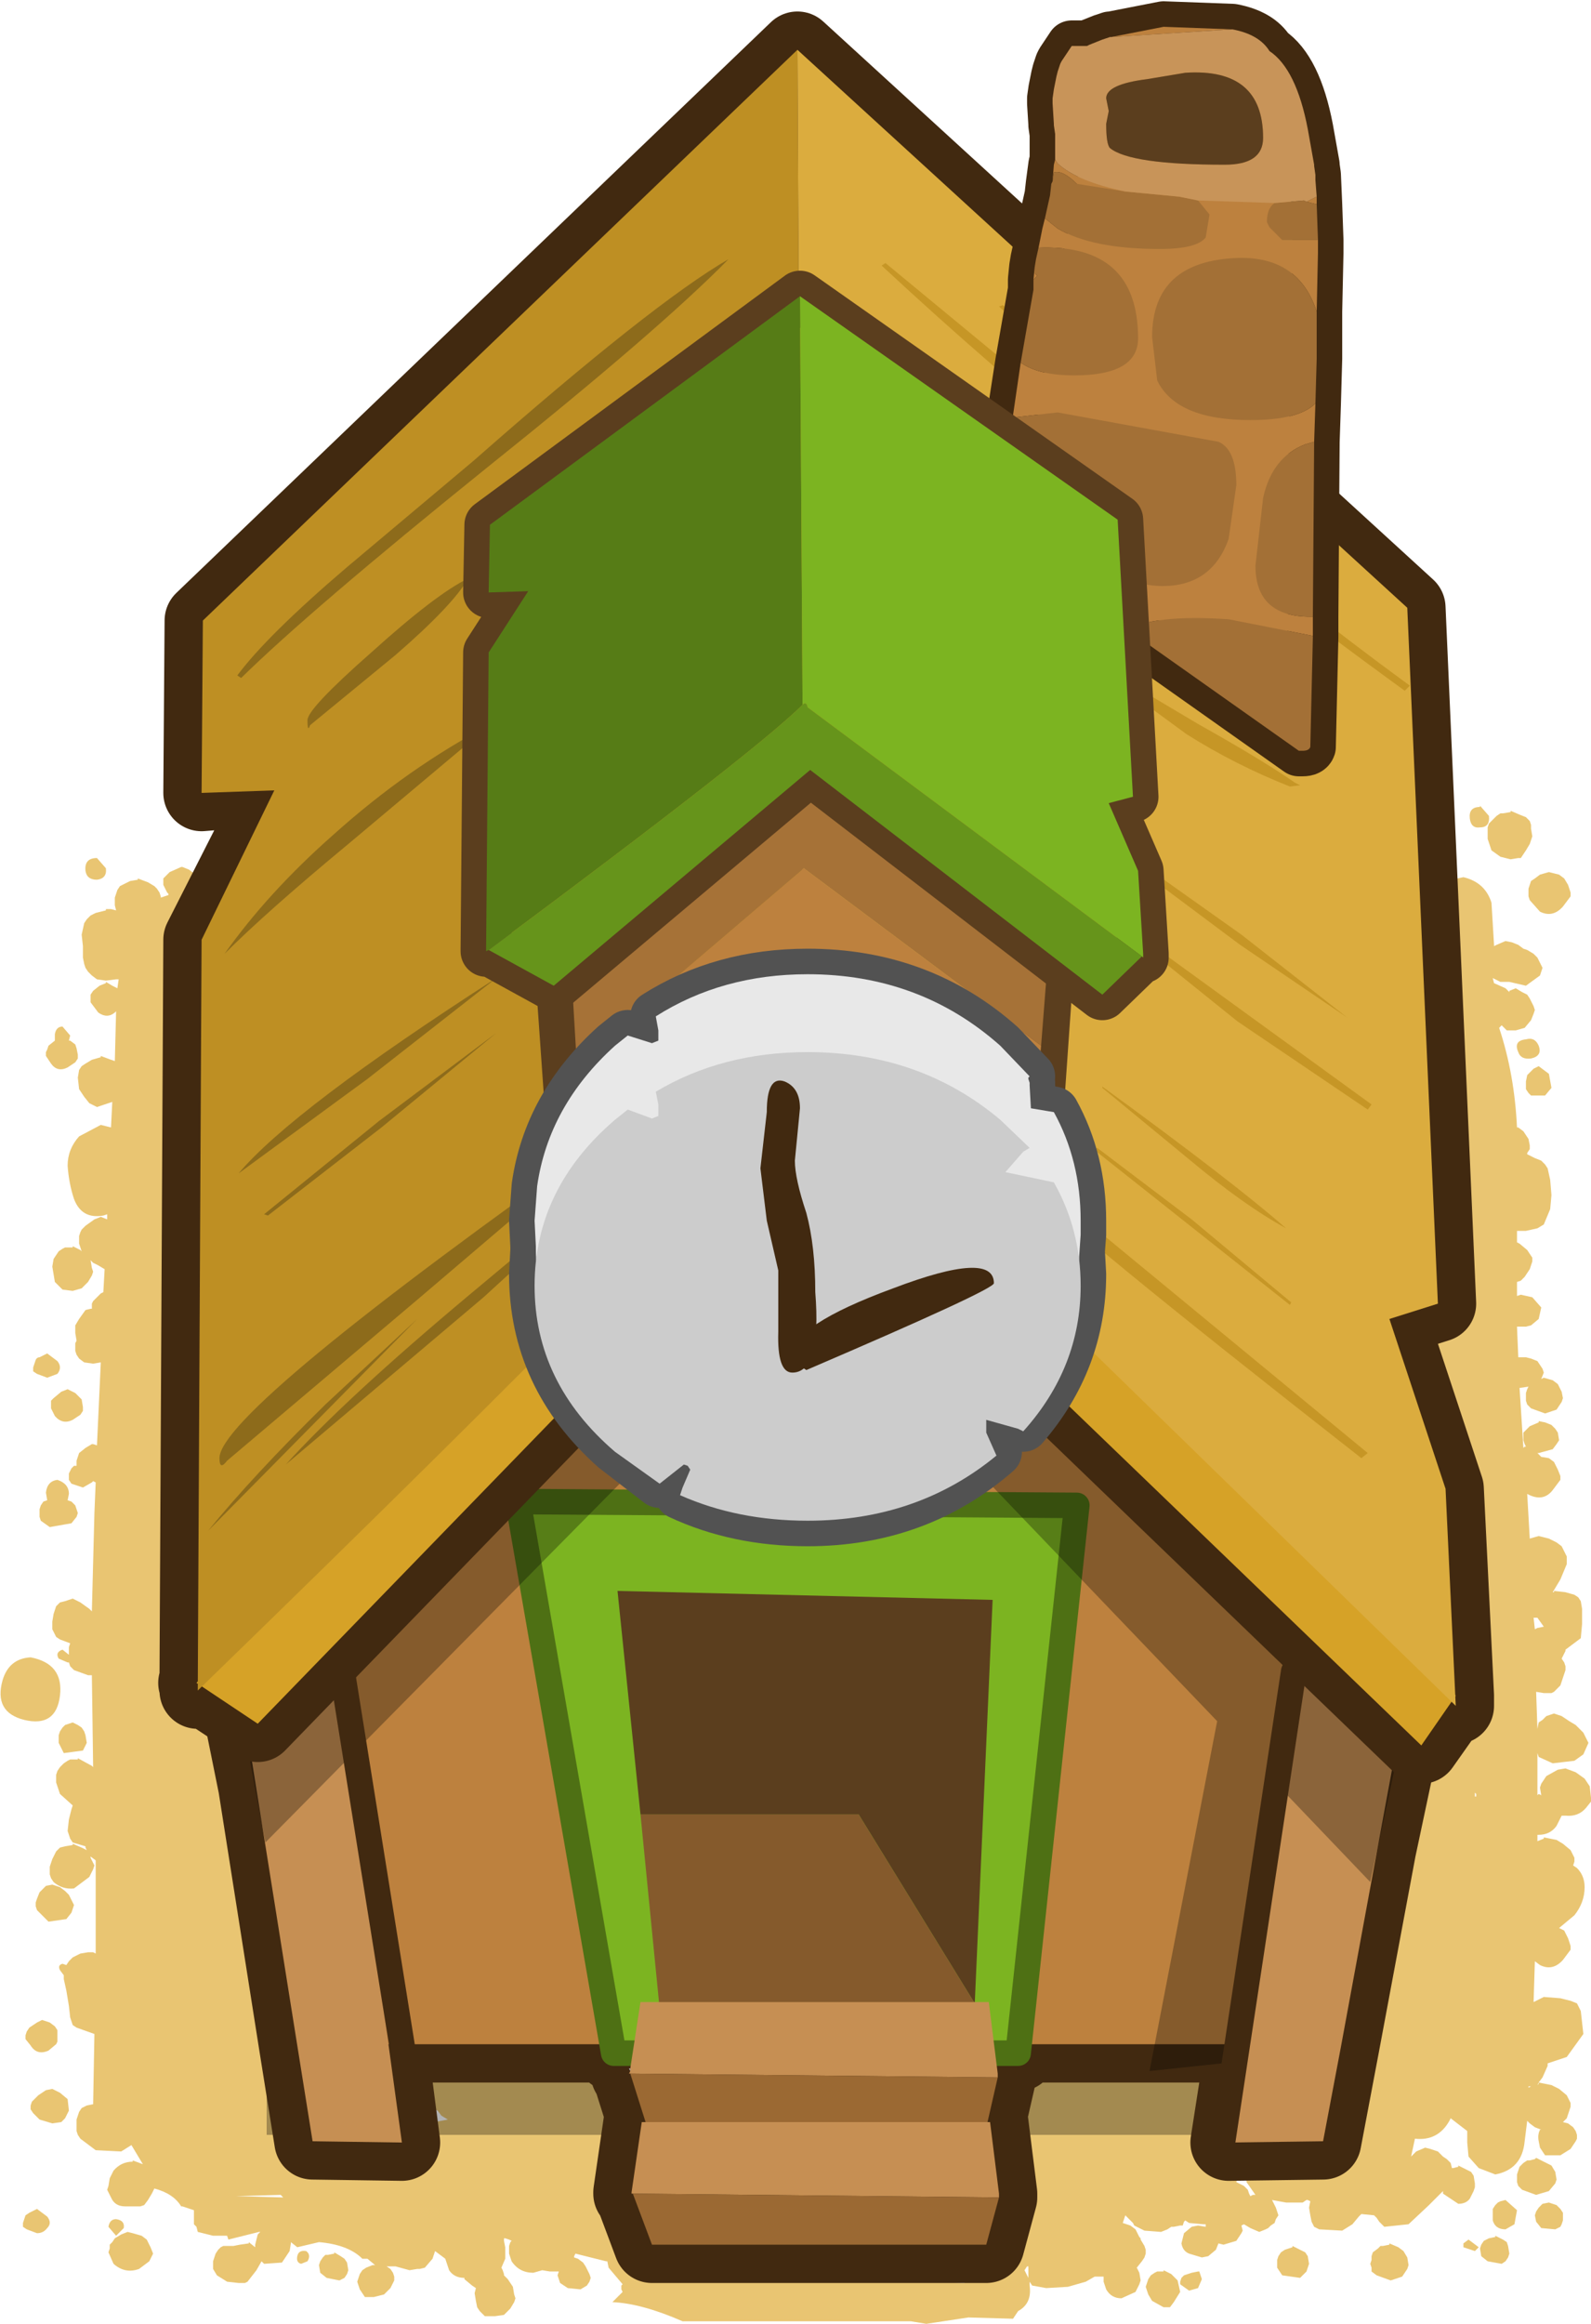 <?xml version="1.0" encoding="UTF-8" standalone="no"?>
<svg xmlns:xlink="http://www.w3.org/1999/xlink" height="91.0px" width="62.35px" xmlns="http://www.w3.org/2000/svg">
  <g transform="matrix(1.0, 0.0, 0.0, 1.0, -0.3, 27.15)">
    <path d="M61.85 7.8 L61.85 7.95 61.55 8.35 Q61.15 8.8 60.65 8.55 L60.25 8.1 60.2 7.95 60.2 7.8 60.2 7.65 60.25 7.5 60.3 7.35 60.45 7.25 60.65 7.1 61.0 7.0 61.4 7.1 61.6 7.25 61.75 7.5 61.85 7.8 M61.1 15.45 L60.85 15.75 60.3 15.75 60.2 15.65 60.1 15.5 60.1 15.2 60.15 14.95 60.4 14.7 60.6 14.6 61.0 14.9 61.1 15.45 M60.6 54.4 L60.85 54.45 61.1 54.5 61.4 54.65 61.7 54.9 61.85 55.2 61.85 55.35 61.75 55.65 61.7 55.8 61.55 55.95 61.75 56.0 61.95 56.15 62.05 56.3 62.1 56.45 62.1 56.6 62.05 56.7 61.85 57.0 61.45 57.25 60.85 57.25 60.75 57.1 60.65 56.95 60.6 56.7 Q60.55 56.45 60.65 56.25 L60.7 56.25 60.45 56.15 60.25 56.0 60.15 55.9 60.05 56.7 Q59.95 57.8 58.9 58.0 L58.25 57.75 57.85 57.3 57.8 56.75 57.8 56.3 57.15 55.8 57.1 55.9 Q56.65 56.7 55.75 56.6 L55.6 57.3 55.8 57.1 56.15 56.95 56.35 57.0 56.65 57.1 56.8 57.25 56.85 57.3 57.0 57.4 57.15 57.55 57.2 57.75 57.25 57.75 57.45 57.7 57.45 57.65 57.75 57.8 57.95 57.9 58.05 58.05 58.1 58.35 58.1 58.5 58.05 58.65 57.9 58.95 Q57.75 59.15 57.45 59.15 L56.85 58.75 56.85 58.65 56.3 59.2 55.5 59.95 54.55 60.05 54.35 59.85 54.25 59.7 54.15 59.6 53.65 59.55 53.55 59.65 53.3 59.95 52.9 60.2 52.0 60.15 51.8 60.05 51.7 59.85 51.65 59.6 51.6 59.3 51.65 59.05 51.55 59.0 51.5 59.0 51.35 59.1 51.25 59.1 50.7 59.1 50.15 59.0 50.3 59.3 50.4 59.6 50.3 59.75 50.25 59.9 50.1 60.0 50.0 60.1 49.9 60.15 49.65 60.25 49.3 60.1 49.05 59.95 48.95 60.0 49.0 60.2 48.95 60.3 48.75 60.6 48.25 60.75 48.05 60.7 47.95 60.95 47.65 61.2 47.4 61.25 46.9 61.1 Q46.65 61.0 46.6 60.7 L46.7 60.3 47.0 60.05 47.25 60.0 47.55 60.05 47.55 60.0 47.55 59.95 47.45 59.95 46.9 59.9 46.75 59.8 46.7 59.85 46.65 60.0 46.55 60.0 46.3 60.05 46.2 60.05 46.05 60.15 45.8 60.25 45.15 60.2 44.75 60.0 44.7 59.9 44.4 59.6 44.3 59.9 44.6 60.0 44.8 60.15 44.95 60.45 45.0 60.5 45.0 60.55 45.15 60.8 45.2 60.95 45.2 61.1 45.15 61.25 45.05 61.4 44.85 61.65 44.95 61.85 45.0 62.15 44.95 62.3 44.8 62.6 44.25 62.85 Q43.85 62.85 43.65 62.5 L43.6 62.35 43.55 62.2 43.55 62.05 43.55 62.0 43.2 62.0 42.85 62.2 42.15 62.4 41.3 62.45 40.75 62.35 40.65 62.2 40.65 62.35 Q40.75 63.05 40.2 63.35 L40.0 63.65 38.25 63.6 36.6 63.85 36.0 63.75 27.05 63.75 Q25.45 63.05 24.3 63.0 L24.7 62.6 24.65 62.5 24.65 62.35 24.7 62.3 24.15 61.65 24.1 61.4 24.05 61.4 22.85 61.1 22.8 61.2 22.8 61.25 22.95 61.3 23.15 61.45 23.25 61.6 23.4 61.9 23.45 62.05 23.4 62.2 23.3 62.35 23.05 62.5 22.55 62.45 22.25 62.25 22.2 62.1 22.15 61.95 22.2 61.8 21.85 61.8 21.55 61.75 21.2 61.85 Q20.65 61.85 20.35 61.4 L20.25 61.1 20.25 60.95 20.25 60.8 20.3 60.65 20.35 60.6 20.25 60.55 20.1 60.5 20.05 60.5 20.05 60.6 20.1 60.85 20.1 61.3 19.95 61.65 20.0 61.75 20.05 61.9 20.05 61.95 20.2 62.1 20.4 62.4 20.45 62.7 20.5 62.85 20.45 63.0 20.3 63.25 20.05 63.5 19.7 63.55 19.3 63.55 19.1 63.35 19.0 63.2 18.95 62.95 18.9 62.65 18.95 62.45 18.8 62.35 18.5 62.1 18.5 62.05 Q18.1 62.05 17.9 61.75 L17.75 61.3 17.35 61.0 17.25 61.3 16.95 61.65 16.75 61.7 16.65 61.7 16.35 61.75 15.8 61.6 15.55 61.6 15.45 61.6 15.6 61.7 15.7 61.85 15.75 62.0 15.75 62.15 15.6 62.45 15.35 62.7 14.95 62.8 14.6 62.8 14.5 62.65 14.4 62.5 14.35 62.35 14.3 62.2 14.35 62.05 14.4 61.9 14.5 61.75 14.65 61.65 14.9 61.55 15.0 61.55 14.7 61.3 14.5 61.3 Q13.95 60.75 12.8 60.65 L11.95 60.85 11.7 60.65 11.7 60.7 11.65 61.0 11.35 61.45 10.65 61.5 10.55 61.4 10.35 61.75 10.0 62.2 9.9 62.25 9.65 62.25 9.2 62.2 8.8 61.95 8.65 61.7 8.65 61.55 8.65 61.4 8.7 61.25 8.75 61.1 8.85 60.95 8.95 60.85 9.05 60.8 9.25 60.8 9.45 60.8 9.7 60.75 10.05 60.7 10.05 60.65 10.3 60.85 10.3 60.75 10.4 60.35 10.5 60.25 10.45 60.25 9.25 60.55 9.2 60.4 9.1 60.4 8.65 60.4 8.05 60.25 8.0 60.05 7.9 59.95 7.9 59.8 7.9 59.5 7.9 59.4 7.45 59.25 7.4 59.25 Q7.1 58.75 6.35 58.55 L6.25 58.75 6.1 59.0 5.95 59.2 5.8 59.25 5.2 59.25 Q4.8 59.25 4.65 58.9 L4.5 58.6 4.55 58.45 4.6 58.15 4.75 57.85 Q5.05 57.5 5.5 57.5 L5.5 57.45 5.9 57.6 5.45 56.85 5.05 57.1 4.05 57.05 3.45 56.6 3.35 56.45 3.3 56.3 3.3 56.15 3.3 56.0 3.3 55.85 3.35 55.7 3.4 55.55 3.5 55.4 3.7 55.3 3.95 55.25 4.0 52.5 3.3 52.25 3.15 52.15 3.05 51.85 3.0 51.4 2.9 50.8 2.8 50.35 2.8 50.2 2.65 50.0 Q2.55 49.8 2.75 49.75 L2.9 49.8 3.0 49.65 3.15 49.5 3.35 49.4 3.45 49.35 3.75 49.3 3.95 49.3 4.05 49.35 4.05 45.7 3.85 45.55 3.85 45.6 4.0 45.9 3.95 46.05 3.8 46.35 3.2 46.8 Q2.75 46.85 2.4 46.55 L2.3 46.4 2.25 46.25 2.25 45.95 2.35 45.65 2.5 45.35 2.65 45.2 2.85 45.15 3.15 45.1 3.15 45.05 3.5 45.2 3.7 45.3 3.65 45.2 3.65 45.15 3.15 45.0 3.05 44.85 2.95 44.55 3.0 44.1 3.1 43.7 3.15 43.55 2.65 43.1 2.5 42.65 2.5 42.35 2.55 42.2 2.65 42.05 2.8 41.9 2.95 41.8 3.05 41.75 3.35 41.75 3.35 41.7 3.9 42.0 3.95 42.05 3.9 38.45 3.75 38.45 3.2 38.25 3.05 38.1 3.0 37.95 2.95 37.95 2.6 37.8 Q2.45 37.55 2.75 37.45 L3.0 37.65 3.0 37.35 3.05 37.2 2.65 37.05 2.5 36.95 2.4 36.75 2.35 36.65 2.35 36.5 2.35 36.35 2.4 36.05 2.5 35.75 2.65 35.6 2.85 35.55 3.15 35.45 3.45 35.6 3.8 35.85 3.9 35.95 4.0 32.1 4.05 30.9 3.95 30.85 3.9 30.9 3.55 31.1 3.1 30.95 3.0 30.8 3.0 30.65 3.0 30.55 3.1 30.35 3.2 30.25 3.3 30.25 3.3 30.2 3.3 30.05 3.35 29.9 3.4 29.75 3.65 29.55 3.9 29.4 3.95 29.4 4.1 29.45 4.25 26.2 3.95 26.25 3.6 26.2 3.4 26.05 3.3 25.9 3.25 25.75 3.25 25.6 3.25 25.45 3.3 25.35 3.25 25.05 3.25 24.75 3.4 24.5 3.65 24.15 3.85 24.1 3.9 24.1 3.9 24.05 3.9 23.9 3.95 23.8 4.25 23.5 4.35 23.45 4.4 22.55 4.15 22.4 3.95 22.3 3.85 22.2 3.9 22.5 3.95 22.65 3.9 22.8 3.75 23.05 3.5 23.3 3.15 23.4 2.75 23.35 2.55 23.15 2.45 23.05 2.4 22.75 2.35 22.45 2.4 22.15 2.5 22.0 2.6 21.85 2.75 21.75 2.85 21.7 3.15 21.7 3.15 21.65 3.45 21.8 3.5 21.85 3.4 21.55 3.4 21.25 3.45 21.1 3.5 21.0 3.65 20.85 4.0 20.6 4.25 20.5 4.5 20.6 4.5 20.4 4.35 20.45 Q3.5 20.6 3.2 19.8 3.0 19.2 2.95 18.5 2.95 17.85 3.4 17.35 L4.25 16.9 4.65 17.0 4.7 16.0 4.4 16.1 4.1 16.2 3.8 16.05 3.6 15.8 3.4 15.5 3.35 15.05 3.4 14.75 3.5 14.6 3.65 14.5 3.9 14.35 4.25 14.25 4.25 14.2 4.65 14.35 4.8 14.4 4.85 12.45 4.8 12.5 Q4.5 12.75 4.15 12.5 L3.85 12.1 3.85 11.95 3.85 11.8 3.95 11.65 4.2 11.45 4.45 11.35 4.45 11.3 4.7 11.45 4.9 11.55 4.95 11.2 4.85 11.2 4.45 11.25 4.1 11.2 3.9 11.05 3.75 10.9 3.65 10.75 3.6 10.6 3.55 10.35 3.55 9.9 3.5 9.45 3.6 9.0 3.7 8.85 3.85 8.7 4.05 8.6 4.45 8.5 4.45 8.45 4.65 8.45 4.85 8.5 4.8 8.3 4.8 8.0 4.9 7.7 5.0 7.55 5.2 7.45 5.4 7.35 5.7 7.3 5.7 7.25 6.1 7.4 6.35 7.55 6.45 7.65 6.55 7.8 6.6 7.95 6.6 8.0 6.9 7.9 6.9 7.85 6.85 7.8 6.7 7.5 6.7 7.35 6.7 7.25 6.95 7.0 7.4 6.8 7.45 6.8 7.7 6.9 7.9 7.05 8.0 7.2 8.05 7.45 8.0 7.6 7.95 7.75 7.8 7.9 7.85 8.25 7.6 8.65 7.8 8.65 8.15 8.8 8.45 9.05 8.6 9.35 8.6 9.5 8.55 9.65 8.5 9.8 8.45 9.95 8.4 10.05 8.1 10.35 Q8.95 11.5 8.75 13.65 8.65 14.55 8.7 15.55 L9.2 22.8 9.4 25.45 9.45 30.2 9.5 32.1 9.65 34.0 Q12.7 33.7 12.6 37.6 L12.55 40.65 Q13.35 41.45 13.65 42.75 L14.15 46.05 14.5 49.35 14.6 51.6 19.25 51.25 21.75 51.55 26.0 51.85 33.2 52.2 34.9 52.6 38.6 52.2 46.05 51.75 49.45 51.1 Q50.0 51.05 50.1 53.0 L51.2 50.7 Q51.7 49.8 52.6 49.3 L52.6 48.55 52.7 47.25 52.85 45.9 Q52.85 45.0 53.7 44.55 L53.7 44.4 53.7 44.25 53.7 43.95 53.7 43.55 53.85 43.1 54.1 42.8 54.2 42.75 53.9 42.45 53.85 42.3 53.8 42.15 53.8 42.0 53.8 41.85 53.8 41.7 53.85 41.4 53.9 41.25 54.0 41.1 54.2 40.95 54.3 40.9 54.45 40.85 54.75 40.8 54.75 40.75 54.8 40.75 54.8 40.55 55.2 39.9 Q55.5 39.6 55.95 39.6 L56.2 39.7 56.2 39.6 55.75 39.2 55.6 38.6 55.65 38.15 55.75 37.85 55.9 37.75 56.15 37.6 56.25 37.6 56.2 36.35 Q56.1 35.25 57.0 34.75 L57.25 34.75 57.9 35.0 58.1 35.25 58.15 35.35 57.95 31.35 Q57.5 32.75 57.0 32.75 55.35 32.75 55.05 30.25 L55.05 27.6 Q55.05 23.25 57.0 21.95 57.4 21.65 57.75 21.65 L57.55 16.95 57.55 16.5 57.5 16.45 56.95 16.2 56.8 16.1 56.7 15.05 56.75 13.75 56.75 13.15 55.95 12.5 55.85 12.25 55.85 12.1 55.95 11.85 56.35 11.45 56.95 11.3 56.95 10.7 56.75 9.95 Q56.55 9.6 56.7 9.25 L56.45 9.1 56.25 8.95 56.1 8.8 55.95 8.5 55.85 8.2 55.85 8.05 55.95 7.8 Q56.15 7.5 56.45 7.45 L57.65 7.2 Q58.5 7.4 58.75 8.2 L58.85 9.85 58.85 9.9 58.95 9.85 59.3 9.7 59.55 9.75 59.8 9.85 60.0 10.0 60.15 10.05 60.4 10.2 60.55 10.35 60.7 10.65 60.75 10.75 60.65 11.05 60.1 11.45 59.45 11.3 59.3 11.3 59.1 11.3 58.8 11.15 58.85 11.35 59.3 11.55 59.45 11.7 59.45 11.65 59.7 11.55 59.95 11.7 60.15 11.8 60.25 11.95 60.4 12.25 60.45 12.4 60.4 12.55 60.3 12.8 60.05 13.1 59.7 13.2 59.35 13.2 59.15 13.0 59.05 13.1 Q59.65 14.9 59.75 17.0 L59.8 17.0 60.0 17.15 60.2 17.45 60.25 17.7 60.25 17.85 60.15 18.0 60.15 18.05 60.45 18.2 60.7 18.3 60.85 18.45 60.95 18.6 61.05 19.05 61.1 19.65 61.05 20.2 60.8 20.8 60.55 20.95 60.1 21.05 59.75 21.05 59.75 21.5 59.85 21.55 60.15 21.8 60.35 22.1 60.35 22.25 60.3 22.4 60.25 22.55 60.15 22.7 60.05 22.85 59.9 23.0 59.75 23.05 59.75 23.6 59.9 23.55 60.35 23.65 60.7 24.05 60.6 24.5 60.3 24.75 60.1 24.8 59.9 24.8 59.75 24.8 59.8 26.0 59.9 26.0 60.1 26.0 60.3 26.05 60.55 26.15 60.75 26.45 60.8 26.6 60.7 26.85 60.8 26.8 61.15 26.9 61.35 27.05 61.5 27.35 61.55 27.6 61.5 27.75 61.3 28.05 60.85 28.2 60.3 28.0 60.15 27.85 60.1 27.7 60.1 27.55 60.1 27.4 60.15 27.25 60.2 27.15 59.85 27.2 60.0 29.55 60.05 29.5 60.1 29.5 60.05 29.4 60.0 29.25 60.0 29.1 60.0 28.95 60.25 28.7 60.6 28.55 60.6 28.5 60.85 28.55 61.1 28.65 61.25 28.8 61.35 28.95 61.4 29.25 61.3 29.4 61.15 29.6 60.6 29.75 60.55 29.75 60.7 29.9 61.0 29.95 61.2 30.1 61.35 30.4 61.45 30.65 61.45 30.8 61.15 31.2 Q60.8 31.65 60.25 31.4 L60.15 31.35 60.25 33.1 60.6 33.0 61.0 33.1 61.3 33.25 61.5 33.4 61.65 33.7 61.7 33.8 61.7 34.1 61.45 34.7 61.15 35.2 61.2 35.2 61.2 35.15 61.65 35.2 62.0 35.3 62.15 35.4 62.25 35.55 62.3 35.85 62.3 36.45 62.25 37.0 61.65 37.45 61.65 37.5 61.5 37.8 61.6 37.95 61.65 38.1 61.65 38.25 61.55 38.55 61.45 38.85 61.2 39.1 61.1 39.15 60.8 39.15 60.5 39.1 60.55 40.55 60.6 40.3 60.75 40.2 60.9 40.05 61.2 39.95 61.5 40.05 61.8 40.25 62.05 40.4 62.35 40.7 62.55 41.1 62.35 41.55 62.0 41.8 61.15 41.9 60.6 41.65 60.55 41.5 60.55 43.15 60.6 43.1 60.7 43.15 60.65 42.85 60.7 42.7 60.8 42.55 60.9 42.4 61.35 42.15 61.65 42.1 62.05 42.25 62.4 42.5 62.6 42.8 62.65 43.25 62.65 43.4 62.45 43.65 Q62.15 44.0 61.65 43.95 L61.5 43.95 61.45 44.05 61.3 44.35 Q61.05 44.7 60.6 44.7 L60.55 44.7 60.55 44.95 60.8 44.85 60.8 44.8 61.05 44.85 61.3 44.9 61.55 45.05 61.85 45.3 62.0 45.6 62.0 45.75 61.95 45.9 62.1 46.0 Q62.4 46.3 62.4 46.75 62.4 47.35 62.0 47.85 L61.4 48.35 61.6 48.45 61.75 48.75 61.85 49.05 61.85 49.2 61.55 49.6 Q61.15 50.05 60.65 49.8 L60.45 49.65 60.4 51.25 60.8 51.05 61.45 51.1 61.85 51.2 62.1 51.3 62.25 51.6 62.35 52.5 61.7 53.4 60.95 53.65 60.95 53.75 60.75 54.2 60.6 54.4 60.55 54.5 60.6 54.45 60.6 54.4 M58.3 4.4 L58.65 4.8 Q58.7 5.25 58.3 5.25 57.95 5.3 57.9 4.9 57.85 4.45 58.3 4.45 L58.3 4.4 M59.2 4.7 L59.5 4.65 59.5 4.6 59.85 4.75 60.1 4.85 60.25 5.0 60.3 5.15 60.3 5.3 60.35 5.6 60.25 5.9 60.1 6.15 59.9 6.45 59.8 6.45 59.5 6.5 59.1 6.4 58.75 6.15 58.7 6.0 58.65 5.85 58.6 5.7 58.6 5.55 58.6 5.4 58.6 5.25 58.65 5.1 58.8 4.95 58.95 4.8 59.1 4.7 59.2 4.7 M60.6 13.8 Q60.75 14.2 60.3 14.3 59.9 14.35 59.8 14.05 59.6 13.6 60.1 13.55 60.45 13.45 60.6 13.8 M60.55 36.6 L60.8 36.55 60.55 36.2 60.4 36.2 60.45 36.65 60.55 36.6 M58.15 43.1 L58.1 43.05 58.1 43.1 58.1 43.2 58.15 43.2 58.15 43.1 M4.45 6.85 Q4.5 7.25 4.1 7.3 3.7 7.3 3.65 6.95 3.6 6.45 4.1 6.45 L4.45 6.85 M3.05 13.4 L3.0 13.6 3.05 13.6 3.25 13.75 3.3 13.9 3.35 14.15 3.35 14.3 3.25 14.45 2.95 14.65 Q2.55 14.85 2.3 14.5 L2.1 14.2 2.1 14.05 2.15 13.95 2.2 13.8 2.45 13.6 2.45 13.35 Q2.5 13.05 2.75 13.05 L3.05 13.4 M2.95 27.25 L3.25 27.4 3.4 27.55 3.5 27.65 3.55 27.95 3.55 28.1 3.45 28.25 3.15 28.45 Q2.75 28.65 2.45 28.3 L2.3 28.0 2.3 27.85 2.3 27.7 2.4 27.6 2.7 27.35 2.95 27.25 M2.55 26.65 L2.15 26.8 1.75 26.65 1.6 26.55 1.6 26.4 1.65 26.25 1.7 26.1 Q1.75 26.0 1.85 26.0 L2.15 25.85 2.55 26.15 Q2.75 26.4 2.55 26.65 M3.25 31.8 L3.3 31.95 3.35 32.1 3.3 32.25 3.1 32.5 2.25 32.65 1.9 32.4 1.85 32.25 1.85 32.1 1.85 31.95 1.9 31.8 2.0 31.65 2.15 31.6 2.1 31.3 Q2.15 30.85 2.55 30.8 3.0 30.95 3.0 31.35 L2.95 31.6 3.1 31.65 3.25 31.8 M0.4 38.65 Q0.65 37.8 1.5 37.75 2.8 38.0 2.65 39.25 2.5 40.5 1.25 40.2 0.05 39.9 0.4 38.65 M3.65 40.8 L3.7 41.1 3.55 41.4 2.8 41.5 2.6 41.1 2.6 40.95 2.6 40.8 2.65 40.65 2.75 40.5 2.85 40.4 3.15 40.3 3.35 40.4 3.5 40.5 3.6 40.65 3.65 40.8 M1.75 47.65 L1.7 47.5 1.7 47.35 1.75 47.2 1.85 46.95 2.1 46.7 2.35 46.65 2.65 46.75 2.85 46.9 3.0 47.05 3.15 47.35 3.2 47.45 3.1 47.75 2.9 48.0 2.2 48.1 1.75 47.65 M38.65 56.4 L35.9 56.25 34.65 56.05 29.7 56.7 25.5 57.25 26.55 57.45 26.95 57.65 27.1 57.9 26.9 58.2 26.9 58.25 27.1 59.25 27.1 59.55 27.3 60.65 27.0 61.75 26.9 61.95 27.25 61.95 Q27.4 60.5 29.8 60.25 32.3 60.0 32.3 61.9 L32.3 62.15 34.05 62.1 38.1 62.25 38.05 61.85 Q37.95 61.5 38.1 61.1 L38.5 60.5 38.8 60.25 38.65 59.5 38.35 58.3 Q38.25 57.7 38.45 57.15 L38.65 56.75 38.65 56.4 M14.5 54.6 L14.5 54.9 14.5 55.2 14.5 55.5 14.5 55.8 14.7 56.0 16.7 56.05 Q16.85 55.95 16.95 55.95 L17.05 56.0 17.85 55.85 17.6 55.7 17.45 55.5 14.5 54.4 14.5 54.6 M12.1 61.5 Q11.9 61.45 11.95 61.2 12.0 60.95 12.3 61.0 12.5 61.15 12.35 61.4 L12.1 61.5 M13.4 61.05 L13.65 61.2 13.8 61.3 13.9 61.45 13.95 61.75 13.9 61.9 13.8 62.05 13.6 62.15 13.1 62.05 12.85 61.85 12.8 61.55 12.85 61.4 12.95 61.25 13.05 61.15 13.15 61.15 13.4 61.1 13.4 61.05 M11.3 58.8 L9.55 58.85 11.4 58.9 11.3 58.8 M2.25 52.05 L2.45 52.2 2.55 52.35 2.55 52.65 2.55 52.8 2.5 52.9 2.2 53.15 Q1.75 53.35 1.5 52.95 L1.3 52.7 1.3 52.55 1.35 52.4 1.45 52.25 1.75 52.05 1.95 51.95 2.25 52.05 M2.1 54.7 L2.35 54.65 2.65 54.8 2.95 55.05 3.0 55.5 2.85 55.8 2.7 55.95 2.35 56.0 1.85 55.85 1.6 55.6 1.5 55.45 1.5 55.3 1.55 55.15 1.8 54.9 2.1 54.7 M1.75 59.35 L2.15 59.65 Q2.35 59.9 2.15 60.1 2.0 60.3 1.75 60.3 L1.35 60.15 1.2 60.05 1.2 59.9 1.25 59.75 1.3 59.6 1.45 59.5 1.75 59.35 M4.55 61.05 L4.6 60.9 4.6 60.75 4.7 60.65 4.8 60.5 5.05 60.35 5.3 60.25 5.5 60.3 5.85 60.4 6.05 60.55 6.2 60.85 6.3 61.1 6.15 61.4 5.75 61.7 Q5.2 61.9 4.75 61.5 L4.55 61.05 M4.55 60.05 Q4.6 59.75 4.85 59.75 5.2 59.8 5.15 60.1 L4.85 60.4 4.55 60.05 M61.0 58.65 L60.5 58.8 59.95 58.6 59.8 58.45 59.75 58.3 59.75 58.15 59.75 58.0 59.8 57.85 59.85 57.7 60.0 57.55 60.15 57.45 60.25 57.45 60.45 57.4 60.5 57.35 60.8 57.5 61.1 57.65 61.25 57.9 61.3 58.2 61.25 58.35 61.0 58.65 M61.25 60.15 L60.7 60.1 60.5 59.85 60.45 59.6 60.5 59.45 60.6 59.3 60.7 59.2 60.75 59.15 61.0 59.1 61.3 59.2 61.45 59.35 61.55 59.5 61.55 59.8 61.5 59.95 61.45 60.05 61.25 60.15 M60.3 54.55 L60.4 54.55 60.2 54.55 60.2 54.6 60.3 54.55 M51.25 60.95 L51.45 61.05 51.55 61.2 51.6 61.5 51.55 61.65 51.5 61.8 51.25 62.05 50.55 61.95 50.35 61.65 50.35 61.5 50.35 61.35 50.4 61.2 50.5 61.05 50.65 60.95 50.95 60.85 50.95 60.8 51.25 60.95 M54.05 61.2 L54.1 61.05 54.3 60.9 54.4 60.8 54.5 60.8 54.75 60.75 54.75 60.7 55.1 60.85 55.3 61.0 55.45 61.25 55.5 61.55 55.45 61.7 55.25 62.0 54.8 62.15 54.25 61.95 54.05 61.8 54.05 61.65 54.0 61.5 54.05 61.35 54.05 61.2 M57.65 60.85 L57.65 60.7 57.85 60.55 58.25 60.85 58.1 61.0 57.65 60.85 M59.65 59.95 L59.3 60.15 Q58.9 60.15 58.8 59.8 L58.8 59.65 58.8 59.5 58.8 59.35 58.9 59.2 59.0 59.1 59.1 59.05 59.3 59.0 59.75 59.4 59.65 59.95 M58.9 60.4 L59.2 60.55 59.35 60.65 59.4 60.8 59.45 61.1 59.4 61.25 59.3 61.4 59.15 61.5 58.6 61.4 58.35 61.2 58.3 60.9 58.35 60.75 58.45 60.6 58.55 60.55 58.65 60.5 58.9 60.45 58.9 60.4 M40.6 61.6 L40.55 61.6 40.45 61.75 40.6 62.05 40.6 61.9 40.6 61.75 40.6 61.6 M49.2 58.6 L49.25 58.75 49.3 58.85 49.4 58.8 49.5 58.8 49.15 58.3 49.15 58.15 49.15 58.0 Q48.9 57.95 48.8 58.15 L48.75 58.3 48.85 58.35 49.05 58.45 49.2 58.6 M45.9 61.8 L45.9 61.75 46.2 61.9 46.45 62.15 46.55 62.6 46.3 63.0 46.15 63.2 45.9 63.2 45.45 62.95 45.3 62.7 45.2 62.4 45.25 62.25 45.3 62.1 45.4 61.95 45.55 61.85 45.65 61.8 45.9 61.8 M47.25 61.8 L47.3 61.8 47.4 62.1 47.25 62.45 46.9 62.55 46.55 62.3 46.55 62.2 46.6 62.05 46.7 61.95 47.0 61.85 47.25 61.8" fill="#e9c572" fill-rule="evenodd" stroke="none"/>
    <path d="M51.55 13.15 L51.55 56.45 10.75 56.45 10.75 13.15 51.55 13.15" fill="#000000" fill-opacity="0.302" fill-rule="evenodd" stroke="none"/>
    <path d="M56.0 37.25 L54.3 45.25 52.85 53.0 52.15 56.7 48.45 56.75 49.05 52.9 40.25 52.9 40.2 53.25 39.3 53.25 39.4 54.05 39.4 54.15 39.4 54.2 39.0 55.95 39.1 55.95 39.45 58.75 39.45 58.8 39.45 58.9 38.95 60.75 25.85 60.75 25.1 58.75 25.05 58.75 25.05 58.7 25.45 55.95 25.6 55.95 25.0 54.05 24.95 54.05 25.0 53.95 24.95 53.85 25.0 53.85 25.1 53.25 24.35 53.25 24.35 52.9 15.55 52.9 16.05 56.75 12.55 56.7 11.95 52.95 10.35 42.8 9.4 38.1 9.55 37.9 9.0 34.5 8.75 33.3 8.8 33.2 30.35 0.25 55.95 35.6 56.05 35.65 55.8 37.0 56.0 37.25" fill="#412910" fill-rule="evenodd" stroke="none"/>
    <path d="M56.0 37.25 L55.8 37.0 56.05 35.65 55.95 35.6 30.35 0.25 8.8 33.2 8.75 33.3 9.0 34.5 9.55 37.9 9.4 38.1 10.35 42.8 11.95 52.95 12.55 56.7 16.05 56.75 15.55 52.9 24.35 52.9 24.35 53.25 25.1 53.25 25.0 53.85 24.95 53.85 25.0 53.95 24.95 54.05 25.0 54.05 25.6 55.95 25.45 55.95 25.05 58.7 25.05 58.75 25.1 58.75 25.85 60.75 38.95 60.75 39.45 58.9 39.45 58.8 39.45 58.75 39.1 55.95 39.0 55.95 39.4 54.2 39.4 54.15 39.4 54.05 39.3 53.25 40.2 53.25 40.25 52.9 49.05 52.9 48.45 56.75 52.15 56.7 52.85 53.0 54.3 45.25 56.0 37.25 Z" fill="none" stroke="#412910" stroke-linecap="round" stroke-linejoin="round" stroke-width="3.0"/>
    <path d="M8.75 33.3 L30.35 0.25 56.0 35.65 52.35 52.9 12.95 52.9 8.75 33.3" fill="#bd813e" fill-rule="evenodd" stroke="none"/>
    <path d="M8.8 33.2 Q11.2 32.1 12.45 30.45 L16.05 56.75 12.55 56.7 11.95 52.95 8.8 33.2 M52.2 32.75 L56.05 35.65 52.85 53.0 52.15 56.7 48.45 56.75 52.2 32.75" fill="#c68f53" fill-rule="evenodd" stroke="none"/>
    <path d="M24.35 53.25 L20.6 31.65 42.5 31.8 40.2 53.25 24.35 53.25" fill="#7cb421" fill-rule="evenodd" stroke="none"/>
    <path d="M24.35 53.25 L20.6 31.65 42.5 31.8 40.2 53.25 24.35 53.25" fill="#7cb421" fill-rule="evenodd" stroke="none"/>
    <path d="M24.35 53.25 L20.6 31.65 42.5 31.8 40.2 53.25 24.35 53.25 Z" fill="none" stroke="#4e7014" stroke-linecap="round" stroke-linejoin="round" stroke-width="1.0"/>
    <path d="M25.4 43.9 L24.5 35.15 39.2 35.5 38.5 51.3 33.95 43.9 25.4 43.9" fill="#5b3e1e" fill-rule="evenodd" stroke="none"/>
    <path d="M25.4 43.9 L33.95 43.9 38.5 51.3 38.45 51.85 26.15 51.5 25.4 43.9" fill="#855a2c" fill-rule="evenodd" stroke="none"/>
    <path d="M54.0 46.55 L50.75 43.15 48.65 53.6 45.35 53.95 48.0 40.25 31.95 23.5 10.7 45.0 9.4 38.1 31.2 5.3 56.0 37.25 54.0 46.55" fill="#000000" fill-opacity="0.298" fill-rule="evenodd" stroke="none"/>
    <path d="M48.2 56.8 L51.0 38.3 M13.5 37.0 L16.6 56.35" fill="none" stroke="#412910" stroke-linecap="round" stroke-linejoin="round" stroke-width="1.0"/>
    <path d="M25.0 53.85 L25.4 51.25 39.05 51.25 39.4 54.05 39.4 54.15 39.4 54.2 25.0 54.05 24.95 54.05 25.0 53.95 25.0 53.85 M39.0 55.95 L39.1 55.95 39.45 58.75 39.45 58.8 39.45 58.9 25.1 58.75 25.05 58.75 25.05 58.7 25.45 55.95 25.6 55.95 39.0 55.95" fill="#c68f53" fill-rule="evenodd" stroke="none"/>
    <path d="M39.4 54.2 L39.0 55.95 25.6 55.95 25.0 54.05 39.4 54.2 M39.45 58.9 L38.95 60.75 25.85 60.75 25.1 58.75 39.45 58.9" fill="#9b6933" fill-rule="evenodd" stroke="none"/>
    <path d="M25.0 53.95 L24.95 53.85 25.0 53.85 25.0 53.95" fill="#cccccc" fill-rule="evenodd" stroke="none"/>
    <path d="M31.55 -25.2 L55.45 -3.35 56.65 23.9 54.75 24.5 56.95 31.15 57.35 39.25 57.35 39.3 57.35 39.65 57.2 39.5 56.0 41.2 32.0 18.1 10.4 40.35 8.2 38.9 8.05 39.05 8.05 38.8 8.0 38.75 8.05 38.7 8.2 9.65 11.25 3.65 8.2 3.9 8.25 -2.85 31.55 -25.2" fill="#412910" fill-rule="evenodd" stroke="none"/>
    <path d="M31.55 -25.2 L55.45 -3.35 56.65 23.9 54.75 24.5 56.95 31.15 57.35 39.25 57.35 39.3 57.35 39.65 57.2 39.5 56.0 41.2 32.0 18.1 10.4 40.35 8.2 38.9 8.05 39.05 8.05 38.8 8.0 38.75 8.05 38.7 8.2 9.65 11.25 3.65 8.2 3.9 8.25 -2.85 31.55 -25.2 Z" fill="none" stroke="#412910" stroke-linecap="round" stroke-linejoin="round" stroke-width="3.0"/>
    <path d="M56.0 41.2 L32.0 18.1 10.4 40.35 8.0 38.75 32.15 13.5 57.35 39.25 56.0 41.2" fill="#d6a227" fill-rule="evenodd" stroke="none"/>
    <path d="M31.75 14.9 Q28.3 19.4 8.05 39.05 L8.2 9.65 11.05 3.8 8.2 3.9 8.25 -2.85 31.55 -25.2 31.75 14.9" fill="#be8f23" fill-rule="evenodd" stroke="none"/>
    <path d="M31.55 -25.2 L55.45 -3.35 56.65 23.9 54.75 24.5 56.95 31.15 57.35 39.65 32.15 15.1 Q32.1 14.5 31.75 14.9 L31.55 -25.2" fill="#dbac3e" fill-rule="evenodd" stroke="none"/>
    <path d="M9.6 -0.7 Q10.75 -2.25 13.85 -4.9 L18.85 -9.1 Q25.9 -15.3 28.85 -17.0 26.15 -14.25 19.4 -8.85 12.45 -3.25 9.75 -0.6 L9.6 -0.7 M15.8 -1.5 L12.45 1.25 Q12.35 1.55 12.35 1.05 12.35 0.6 14.85 -1.6 17.4 -3.9 18.65 -4.5 18.05 -3.45 15.8 -1.5 M13.95 5.9 Q10.75 8.55 9.1 10.2 10.8 7.8 13.35 5.55 16.3 2.9 19.55 1.2 L13.95 5.9 M15.25 17.0 L10.8 20.45 10.65 20.4 15.15 16.75 19.75 13.3 15.25 17.0 M9.65 18.8 Q11.75 16.3 19.75 11.15 L14.7 15.1 9.65 18.8 M8.9 29.95 Q8.9 28.1 24.4 17.15 L16.65 23.75 9.2 30.05 Q8.9 30.45 8.9 29.95 M13.05 27.85 L16.65 24.5 8.45 32.8 Q10.2 30.65 13.05 27.85 M18.7 23.55 L26.25 17.25 19.25 23.65 11.5 30.2 Q13.8 27.65 18.7 23.55" fill="#8d6b1b" fill-rule="evenodd" stroke="none"/>
    <path d="M35.0 -16.85 L45.3 -8.35 Q51.1 -3.55 55.55 -0.3 L55.35 -0.1 Q43.45 -8.75 34.85 -16.75 L35.0 -16.85 M39.6 -15.2 L52.3 -5.3 Q46.3 -8.8 39.45 -15.15 L39.6 -15.2 M44.05 -0.7 L47.25 1.2 Q49.75 2.6 51.05 3.5 L51.25 3.6 50.85 3.65 Q48.7 2.8 46.8 1.6 L44.0 -0.45 44.05 -0.7 M44.4 9.1 L54.05 16.1 53.9 16.3 48.8 12.85 44.2 9.15 44.4 9.1 M48.95 9.45 L53.1 12.7 48.9 9.85 44.95 6.9 45.0 6.65 48.95 9.45 M47.0 20.6 L50.9 23.85 50.85 23.95 43.15 17.85 43.3 17.8 47.0 20.6 M43.5 15.4 Q48.65 19.15 50.7 20.95 49.05 20.05 46.9 18.25 L43.5 15.45 43.5 15.4 M53.65 29.95 Q47.65 25.25 44.6 22.75 39.4 18.5 35.85 15.0 L36.0 15.0 53.9 29.75 53.65 29.95" fill="#c69626" fill-rule="evenodd" stroke="none"/>
    <path d="M39.85 -10.05 L40.3 -12.95 40.8 -15.8 40.8 -16.2 40.85 -16.7 40.9 -17.0 41.0 -17.45 41.15 -18.2 41.25 -18.6 41.45 -19.5 41.5 -19.95 41.6 -20.7 41.65 -20.9 41.65 -21.7 41.65 -21.75 41.65 -21.9 41.6 -22.25 41.6 -22.3 41.55 -23.1 41.55 -23.3 41.6 -23.65 41.7 -24.15 41.75 -24.35 41.85 -24.65 41.9 -24.75 42.3 -25.35 42.9 -25.35 43.0 -25.4 43.5 -25.6 43.8 -25.7 43.85 -25.7 45.9 -26.1 48.6 -26.0 Q49.65 -25.8 50.05 -25.15 51.1 -24.45 51.55 -22.1 L51.8 -20.7 51.8 -20.65 51.85 -20.3 51.9 -19.15 51.95 -17.75 51.95 -17.25 51.9 -14.95 51.9 -13.1 51.85 -11.35 51.8 -9.85 51.75 -3.0 51.75 -2.25 51.75 -2.2 51.65 2.1 Q51.6 2.25 51.35 2.25 L51.25 2.25 51.2 2.25 44.9 -2.2 44.45 -2.45 Q43.05 -3.25 41.95 -4.0 39.45 -5.6 39.45 -6.15 L39.45 -6.25 39.45 -6.4 39.85 -10.05" fill="#bd813e" fill-rule="evenodd" stroke="none"/>
    <path d="M39.85 -10.05 L40.3 -12.95 40.8 -15.8 40.8 -16.2 40.85 -16.7 40.9 -17.0 41.0 -17.45 41.15 -18.2 41.25 -18.6 41.45 -19.5 41.5 -19.95 41.6 -20.7 41.65 -20.9 41.65 -21.7 41.65 -21.75 41.65 -21.9 41.6 -22.25 41.6 -22.3 41.55 -23.1 41.55 -23.3 41.6 -23.65 41.7 -24.15 41.75 -24.35 41.85 -24.65 41.9 -24.75 42.3 -25.35 42.9 -25.35 43.0 -25.4 43.5 -25.6 43.8 -25.7 43.85 -25.7 45.9 -26.1 48.6 -26.0 Q49.65 -25.8 50.05 -25.15 51.1 -24.45 51.55 -22.1 L51.8 -20.7 51.8 -20.65 51.85 -20.3 51.9 -19.15 51.95 -17.75 51.95 -17.25 51.9 -14.95 51.9 -13.1 51.85 -11.35 51.8 -9.85 51.75 -3.0 51.75 -2.25 51.75 -2.2 51.65 2.1 Q51.6 2.25 51.35 2.25 L51.25 2.25 51.2 2.25 44.9 -2.2 44.45 -2.45 Q43.05 -3.25 41.95 -4.0 39.45 -5.6 39.45 -6.15 L39.45 -6.25 39.45 -6.4 39.85 -10.05 Z" fill="none" stroke="#412910" stroke-linecap="round" stroke-linejoin="round" stroke-width="2.0"/>
    <path d="M39.95 -10.55 L40.3 -12.95 Q41.0 -12.45 42.4 -12.45 44.9 -12.45 44.9 -13.9 44.9 -17.6 41.0 -17.45 L41.15 -18.2 41.25 -18.6 41.75 -18.2 Q43.1 -17.4 45.75 -17.4 47.2 -17.4 47.55 -17.85 L47.7 -18.75 47.25 -19.3 50.25 -19.2 Q49.95 -19.0 49.95 -18.45 L50.05 -18.25 50.55 -17.75 51.95 -17.75 51.95 -17.25 51.9 -14.95 Q51.2 -17.1 48.85 -17.05 45.45 -16.95 45.45 -13.95 L45.65 -12.25 Q46.4 -10.7 49.3 -10.7 51.2 -10.7 51.85 -11.35 L51.8 -9.85 51.45 -9.75 Q50.15 -9.25 49.8 -7.65 L49.5 -5.0 Q49.5 -3.0 51.65 -3.0 L51.75 -3.0 51.75 -2.25 48.45 -2.9 Q45.45 -3.1 44.45 -2.45 43.05 -3.25 41.95 -4.0 39.45 -5.6 39.45 -6.15 L39.45 -6.25 40.2 -5.75 42.6 -4.95 Q44.9 -4.2 45.85 -4.2 47.8 -4.2 48.45 -6.05 L48.75 -8.15 Q48.75 -9.55 48.05 -9.85 L41.75 -11.0 40.0 -10.8 39.95 -10.55 M40.8 -16.2 L40.85 -16.7 40.85 -16.45 40.95 -16.35 40.8 -16.2 M41.55 -20.05 L41.6 -20.7 41.65 -20.9 41.75 -20.75 Q42.5 -20.05 44.4 -19.65 L42.5 -19.95 Q41.95 -20.5 41.6 -20.4 L41.55 -20.05 M43.85 -25.7 L45.9 -26.1 48.6 -26.0 43.85 -25.7 M51.9 -19.45 L51.9 -19.15 51.5 -19.25 51.9 -19.45" fill="#bd813e" fill-rule="evenodd" stroke="none"/>
    <path d="M39.45 -6.25 L39.45 -6.4 39.85 -10.05 39.9 -10.35 39.95 -10.55 40.0 -10.8 41.75 -11.0 48.05 -9.85 Q48.75 -9.55 48.75 -8.15 L48.45 -6.05 Q47.8 -4.2 45.85 -4.2 44.9 -4.2 42.6 -4.95 L40.2 -5.75 39.45 -6.25 M40.3 -12.95 L40.8 -15.8 40.8 -16.2 40.95 -16.35 40.85 -16.45 40.85 -16.7 40.9 -17.0 41.0 -17.45 Q44.9 -17.6 44.9 -13.9 44.9 -12.45 42.4 -12.45 41.0 -12.45 40.3 -12.95 M41.25 -18.6 L41.45 -19.5 41.5 -19.95 41.55 -20.05 41.6 -20.4 Q41.95 -20.5 42.5 -19.95 L44.4 -19.65 46.5 -19.45 47.25 -19.3 47.7 -18.75 47.55 -17.85 Q47.2 -17.4 45.75 -17.4 43.1 -17.4 41.75 -18.2 L41.25 -18.6 M51.9 -19.15 L51.95 -17.75 50.55 -17.75 50.05 -18.25 49.95 -18.45 Q49.95 -19.0 50.25 -19.2 L51.4 -19.3 51.5 -19.25 51.9 -19.15 M51.9 -14.95 L51.9 -13.1 51.85 -11.35 Q51.2 -10.7 49.3 -10.7 46.4 -10.7 45.65 -12.25 L45.45 -13.95 Q45.45 -16.95 48.85 -17.05 51.2 -17.1 51.9 -14.95 M51.8 -9.85 L51.75 -3.0 51.65 -3.0 Q49.5 -3.0 49.5 -5.0 L49.8 -7.65 Q50.15 -9.25 51.45 -9.75 L51.8 -9.85 M51.75 -2.25 L51.75 -2.2 51.65 2.1 Q51.6 2.25 51.35 2.25 L51.2 2.25 44.9 -2.2 44.45 -2.45 Q45.45 -3.1 48.45 -2.9 L51.75 -2.25" fill="#a37036" fill-rule="evenodd" stroke="none"/>
    <path d="M41.65 -20.9 L41.65 -21.7 41.65 -21.75 41.65 -21.9 41.6 -22.25 41.6 -22.3 41.55 -23.1 41.55 -23.3 41.6 -23.65 41.7 -24.15 41.75 -24.35 41.85 -24.65 41.9 -24.75 42.3 -25.35 42.9 -25.35 43.0 -25.4 43.5 -25.6 43.8 -25.7 43.85 -25.7 48.6 -26.0 Q49.65 -25.8 50.05 -25.15 51.1 -24.45 51.55 -22.1 L51.8 -20.7 51.8 -20.65 51.85 -20.3 51.85 -20.1 51.9 -19.45 51.5 -19.25 51.4 -19.3 50.25 -19.2 47.25 -19.3 46.5 -19.45 44.4 -19.65 Q42.5 -20.05 41.75 -20.75 L41.65 -20.9 M49.8 -21.75 Q49.8 -24.5 46.75 -24.3 L45.25 -24.05 Q43.65 -23.85 43.65 -23.3 L43.75 -22.8 43.65 -22.3 Q43.65 -21.5 43.8 -21.35 44.6 -20.7 48.3 -20.7 49.8 -20.7 49.8 -21.75" fill="#c89459" fill-rule="evenodd" stroke="none"/>
    <path d="M49.8 -21.75 Q49.8 -20.7 48.3 -20.7 44.6 -20.7 43.8 -21.35 43.65 -21.5 43.65 -22.3 L43.75 -22.8 43.65 -23.3 Q43.65 -23.85 45.25 -24.05 L46.75 -24.3 Q49.8 -24.5 49.8 -21.75" fill="#5b3e1e" fill-rule="evenodd" stroke="none"/>
    <path d="M22.3 11.25 L23.5 28.35 M41.4 10.4 L40.15 28.25" fill="none" stroke="#5b3e1e" stroke-linecap="round" stroke-linejoin="round" stroke-width="2.0"/>
    <path d="M22.9 14.45 L22.15 1.65 42.05 1.65 41.1 13.8 31.8 6.85 31.75 6.9 22.9 14.45" fill="#a67237" fill-rule="evenodd" stroke="none"/>
    <path d="M41.1 13.8 L39.65 29.45 23.75 29.45 22.9 14.45 31.75 6.9 31.8 6.85 41.1 13.8" fill="#bd813e" fill-rule="evenodd" stroke="none"/>
    <path d="M31.65 -15.55 L44.1 -6.8 44.7 4.05 43.75 4.3 44.9 6.95 45.1 10.2 45.1 10.35 45.05 10.3 43.5 11.8 32.05 3.0 22.0 11.45 19.45 10.05 19.35 10.1 19.35 10.0 19.45 -1.6 21.0 -4.0 19.45 -3.95 19.5 -6.6 31.65 -15.55" fill="#be8f23" fill-rule="evenodd" stroke="none"/>
    <path d="M31.65 -15.55 L44.1 -6.8 44.7 4.05 43.75 4.3 44.9 6.95 45.1 10.2 45.1 10.35 45.05 10.3 43.5 11.8 32.05 3.0 22.0 11.45 19.45 10.05 19.35 10.1 19.35 10.0 19.45 -1.6 21.0 -4.0 19.45 -3.95 19.5 -6.6 31.65 -15.55 Z" fill="none" stroke="#5b3e1e" stroke-linecap="round" stroke-linejoin="round" stroke-width="2.0"/>
    <path d="M31.75 0.45 Q29.95 2.25 19.45 10.05 L19.35 10.1 19.35 10.0 19.45 -1.6 21.0 -4.0 19.45 -3.95 19.5 -6.6 31.65 -15.55 31.75 0.1 31.75 0.45" fill="#567c16" fill-rule="evenodd" stroke="none"/>
    <path d="M31.65 -15.55 L44.1 -6.8 44.7 4.05 43.75 4.3 44.9 6.95 45.1 10.2 45.1 10.35 45.05 10.3 31.95 0.55 Q31.9 0.3 31.75 0.45 L31.75 0.1 31.65 -15.55" fill="#7cb421" fill-rule="evenodd" stroke="none"/>
    <path d="M45.05 10.3 L43.5 11.8 32.05 3.0 22.0 11.45 19.45 10.05 Q29.95 2.25 31.75 0.45 31.9 0.3 31.95 0.55 L45.05 10.3" fill="#66941b" fill-rule="evenodd" stroke="none"/>
    <path d="M40.65 15.25 L40.65 15.35 40.7 16.25 41.6 16.4 Q42.65 18.3 42.65 20.65 L42.65 20.95 42.65 21.2 42.6 21.85 42.65 22.75 Q42.65 26.1 40.4 28.7 L40.2 28.6 38.95 28.3 38.95 28.75 39.35 29.7 Q36.25 32.4 31.95 32.4 29.2 32.4 26.95 31.35 L27.05 31.05 27.35 30.3 27.25 30.15 27.1 30.1 26.15 30.9 24.4 29.55 Q21.25 26.75 21.25 22.75 L21.3 21.8 21.3 21.65 21.25 20.65 21.35 19.3 Q21.8 16.15 24.4 13.8 L24.9 13.4 25.85 13.7 26.1 13.6 26.1 13.2 26.0 12.65 Q28.6 11.0 31.95 11.0 36.35 11.0 39.5 13.8 L40.65 15.0 40.6 15.05 40.6 15.1 40.65 15.25" fill="#c89459" fill-rule="evenodd" stroke="none"/>
    <path d="M40.65 15.25 L40.65 15.35 40.7 16.25 41.6 16.4 Q42.65 18.3 42.65 20.65 L42.65 20.95 42.65 21.2 42.6 21.85 42.65 22.75 Q42.65 26.1 40.4 28.7 L40.2 28.6 38.95 28.3 38.95 28.75 39.35 29.7 Q36.25 32.4 31.95 32.4 29.2 32.4 26.95 31.35 L27.05 31.05 27.35 30.3 27.25 30.15 27.1 30.1 26.15 30.9 24.4 29.55 Q21.25 26.75 21.25 22.75 L21.3 21.8 21.3 21.65 21.25 20.65 21.35 19.3 Q21.8 16.15 24.4 13.8 L24.9 13.4 25.85 13.7 26.1 13.6 26.1 13.2 26.0 12.65 Q28.6 11.0 31.95 11.0 36.35 11.0 39.5 13.8 L40.65 15.0 40.6 15.05 40.6 15.1 40.65 15.25 Z" fill="none" stroke="#525252" stroke-linecap="round" stroke-linejoin="round" stroke-width="2.0"/>
    <path d="M40.65 15.25 L40.65 15.35 40.7 16.25 41.6 16.4 Q42.65 18.3 42.65 20.65 L42.65 20.95 42.65 21.2 42.55 22.65 42.45 22.7 42.45 22.65 Q42.0 24.8 40.4 26.65 L40.2 26.55 38.95 26.2 38.95 26.7 39.35 27.6 Q36.25 30.35 31.95 30.35 29.2 30.35 26.95 29.25 L27.05 29.0 27.35 28.25 27.25 28.1 27.1 28.05 26.15 28.85 24.4 27.5 Q22.05 25.4 21.45 22.7 21.3 22.55 21.3 21.75 L21.3 21.65 21.25 20.65 21.35 19.3 Q21.8 16.15 24.4 13.8 L24.9 13.4 25.85 13.7 26.1 13.6 26.1 13.2 26.0 12.65 Q28.6 11.0 31.95 11.0 36.35 11.0 39.5 13.8 L40.65 15.0 40.6 15.05 40.6 15.1 40.65 15.25" fill="#e8e8e8" fill-rule="evenodd" stroke="none"/>
    <path d="M42.65 23.2 Q42.65 26.4 40.4 28.9 L40.2 28.8 38.95 28.45 38.95 28.95 39.35 29.85 Q36.25 32.4 31.95 32.4 29.2 32.4 26.95 31.4 L27.05 31.1 27.35 30.4 27.25 30.25 27.1 30.2 26.15 30.95 24.4 29.7 Q21.25 27.0 21.25 23.2 21.25 19.4 24.4 16.7 L24.9 16.3 25.85 16.65 26.1 16.55 26.1 16.1 26.0 15.6 Q28.6 14.05 31.95 14.05 36.35 14.05 39.5 16.7 L40.65 17.8 40.4 17.95 39.7 18.75 41.6 19.15 Q42.65 21.0 42.65 23.2" fill="#cccccc" fill-rule="evenodd" stroke="none"/>
    <path d="M30.35 16.4 Q30.35 14.95 31.05 15.2 31.65 15.45 31.65 16.25 L31.45 18.3 Q31.45 19.0 31.9 20.35 32.25 21.65 32.25 23.45 32.5 26.6 31.35 26.6 30.75 26.6 30.8 25.0 L30.8 22.6 30.35 20.65 30.1 18.6 30.35 16.4" fill="#412910" fill-rule="evenodd" stroke="none"/>
    <path d="M35.3 23.3 Q39.25 21.8 39.25 23.1 39.25 23.35 31.9 26.5 L31.45 26.2 31.35 25.9 Q31.35 24.75 35.3 23.3" fill="#412910" fill-rule="evenodd" stroke="none"/>
  </g>
</svg>
